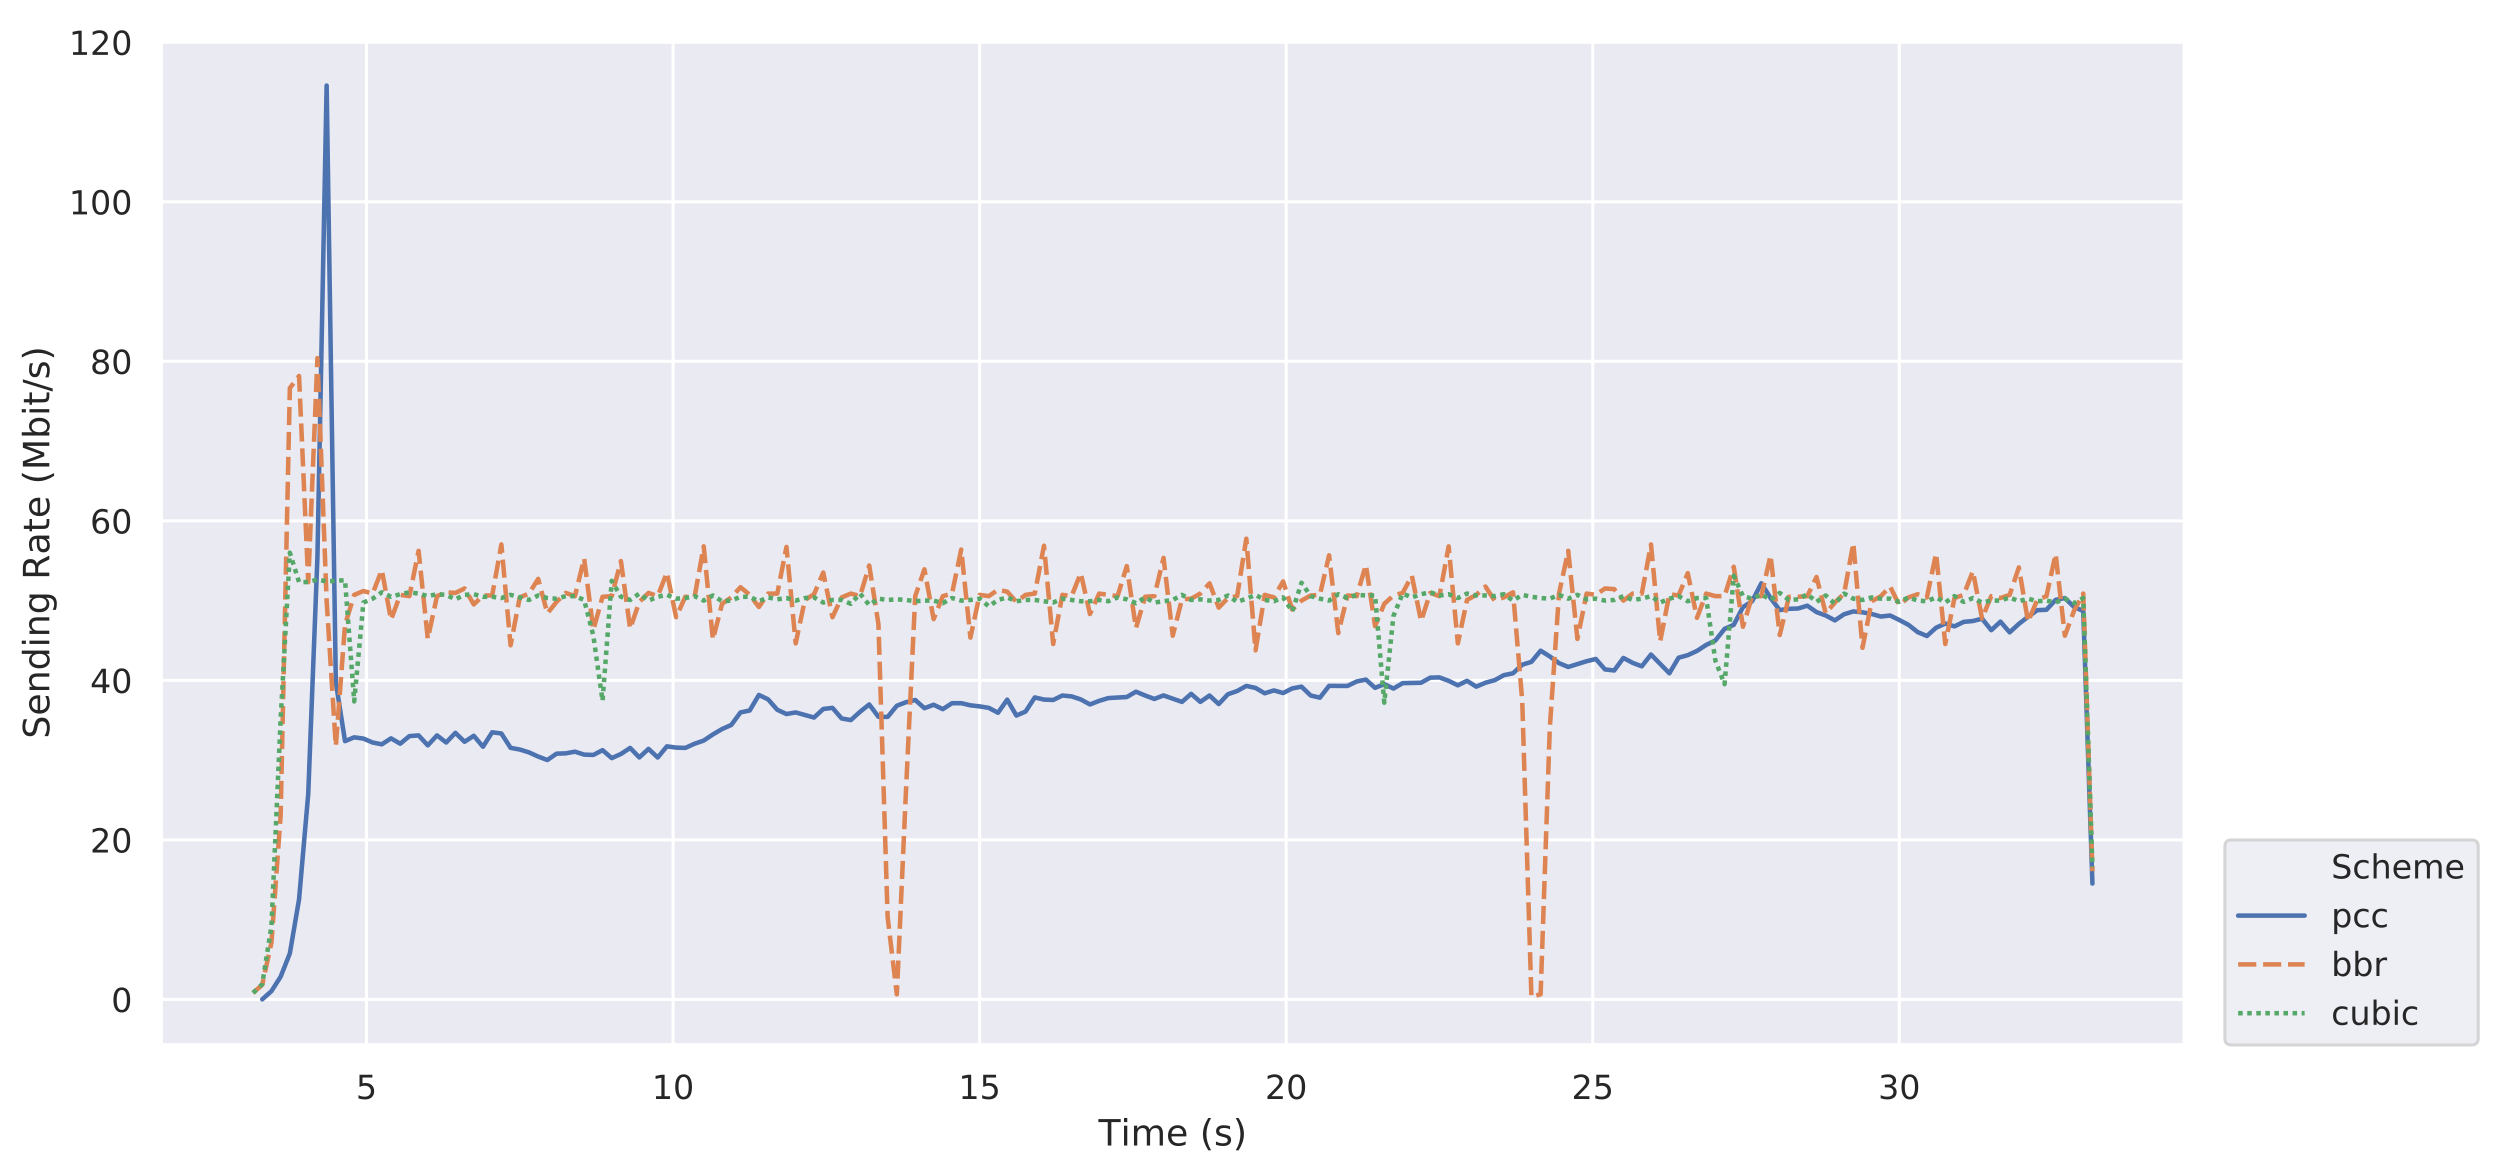 <?xml version="1.0" encoding="utf-8" standalone="no"?>
<!DOCTYPE svg PUBLIC "-//W3C//DTD SVG 1.1//EN"
  "http://www.w3.org/Graphics/SVG/1.1/DTD/svg11.dtd">
<!-- Created with matplotlib (http://matplotlib.org/) -->
<svg height="388.8pt" version="1.1" viewBox="0 0 827.356 388.8" width="827.356pt" xmlns="http://www.w3.org/2000/svg" xmlns:xlink="http://www.w3.org/1999/xlink">
 <defs>
  <style type="text/css">
*{stroke-linecap:butt;stroke-linejoin:round;}
  </style>
 </defs>
 <g id="figure_1">
  <g id="patch_1">
   <path d="M 0 388.8 
L 827.356 388.8 
L 827.356 0 
L 0 0 
z
" style="fill:#ffffff;"/>
  </g>
  <g id="axes_1">
   <g id="patch_2">
    <path d="M 53.31 345.84 
L 722.91 345.84 
L 722.91 13.2 
L 53.31 13.2 
z
" style="fill:#eaeaf2;"/>
   </g>
   <g id="matplotlib.axis_1">
    <g id="xtick_1">
     <g id="line2d_1">
      <path clip-path="url(#p75cd3ef7a4)" d="M 121.285 345.84 
L 121.285 13.2 
" style="fill:none;stroke:#ffffff;stroke-linecap:round;"/>
     </g>
     <g id="text_1">
      <!-- 5 -->
      <defs>
       <path d="M 10.797 72.906 
L 49.516 72.906 
L 49.516 64.594 
L 19.828 64.594 
L 19.828 46.734 
Q 21.969 47.469 24.109 47.828 
Q 26.266 48.188 28.422 48.188 
Q 40.625 48.188 47.75 41.5 
Q 54.891 34.812 54.891 23.391 
Q 54.891 11.625 47.562 5.094 
Q 40.234 -1.422 26.906 -1.422 
Q 22.312 -1.422 17.547 -0.641 
Q 12.797 0.141 7.719 1.703 
L 7.719 11.625 
Q 12.109 9.234 16.797 8.062 
Q 21.484 6.891 26.703 6.891 
Q 35.156 6.891 40.078 11.328 
Q 45.016 15.766 45.016 23.391 
Q 45.016 31 40.078 35.438 
Q 35.156 39.891 26.703 39.891 
Q 22.75 39.891 18.812 39.016 
Q 14.891 38.141 10.797 36.281 
z
" id="DejaVuSans-35"/>
      </defs>
      <g style="fill:#262626;" transform="translate(117.785 363.698)scale(0.11 -0.11)">
       <use xlink:href="#DejaVuSans-35"/>
      </g>
     </g>
    </g>
    <g id="xtick_2">
     <g id="line2d_2">
      <path clip-path="url(#p75cd3ef7a4)" d="M 222.739 345.84 
L 222.739 13.2 
" style="fill:none;stroke:#ffffff;stroke-linecap:round;"/>
     </g>
     <g id="text_2">
      <!-- 10 -->
      <defs>
       <path d="M 12.406 8.297 
L 28.516 8.297 
L 28.516 63.922 
L 10.984 60.406 
L 10.984 69.391 
L 28.422 72.906 
L 38.281 72.906 
L 38.281 8.297 
L 54.391 8.297 
L 54.391 0 
L 12.406 0 
z
" id="DejaVuSans-31"/>
       <path d="M 31.781 66.406 
Q 24.172 66.406 20.328 58.906 
Q 16.5 51.422 16.5 36.375 
Q 16.5 21.391 20.328 13.891 
Q 24.172 6.391 31.781 6.391 
Q 39.453 6.391 43.281 13.891 
Q 47.125 21.391 47.125 36.375 
Q 47.125 51.422 43.281 58.906 
Q 39.453 66.406 31.781 66.406 
z
M 31.781 74.219 
Q 44.047 74.219 50.516 64.516 
Q 56.984 54.828 56.984 36.375 
Q 56.984 17.969 50.516 8.266 
Q 44.047 -1.422 31.781 -1.422 
Q 19.531 -1.422 13.062 8.266 
Q 6.594 17.969 6.594 36.375 
Q 6.594 54.828 13.062 64.516 
Q 19.531 74.219 31.781 74.219 
z
" id="DejaVuSans-30"/>
      </defs>
      <g style="fill:#262626;" transform="translate(215.74 363.698)scale(0.11 -0.11)">
       <use xlink:href="#DejaVuSans-31"/>
       <use x="63.623" xlink:href="#DejaVuSans-30"/>
      </g>
     </g>
    </g>
    <g id="xtick_3">
     <g id="line2d_3">
      <path clip-path="url(#p75cd3ef7a4)" d="M 324.194 345.84 
L 324.194 13.2 
" style="fill:none;stroke:#ffffff;stroke-linecap:round;"/>
     </g>
     <g id="text_3">
      <!-- 15 -->
      <g style="fill:#262626;" transform="translate(317.195 363.698)scale(0.11 -0.11)">
       <use xlink:href="#DejaVuSans-31"/>
       <use x="63.623" xlink:href="#DejaVuSans-35"/>
      </g>
     </g>
    </g>
    <g id="xtick_4">
     <g id="line2d_4">
      <path clip-path="url(#p75cd3ef7a4)" d="M 425.648 345.84 
L 425.648 13.2 
" style="fill:none;stroke:#ffffff;stroke-linecap:round;"/>
     </g>
     <g id="text_4">
      <!-- 20 -->
      <defs>
       <path d="M 19.188 8.297 
L 53.609 8.297 
L 53.609 0 
L 7.328 0 
L 7.328 8.297 
Q 12.938 14.109 22.625 23.891 
Q 32.328 33.688 34.812 36.531 
Q 39.547 41.844 41.422 45.531 
Q 43.312 49.219 43.312 52.781 
Q 43.312 58.594 39.234 62.25 
Q 35.156 65.922 28.609 65.922 
Q 23.969 65.922 18.812 64.312 
Q 13.672 62.703 7.812 59.422 
L 7.812 69.391 
Q 13.766 71.781 18.938 73 
Q 24.125 74.219 28.422 74.219 
Q 39.75 74.219 46.484 68.547 
Q 53.219 62.891 53.219 53.422 
Q 53.219 48.922 51.531 44.891 
Q 49.859 40.875 45.406 35.406 
Q 44.188 33.984 37.641 27.219 
Q 31.109 20.453 19.188 8.297 
z
" id="DejaVuSans-32"/>
      </defs>
      <g style="fill:#262626;" transform="translate(418.649 363.698)scale(0.11 -0.11)">
       <use xlink:href="#DejaVuSans-32"/>
       <use x="63.623" xlink:href="#DejaVuSans-30"/>
      </g>
     </g>
    </g>
    <g id="xtick_5">
     <g id="line2d_5">
      <path clip-path="url(#p75cd3ef7a4)" d="M 527.103 345.84 
L 527.103 13.2 
" style="fill:none;stroke:#ffffff;stroke-linecap:round;"/>
     </g>
     <g id="text_5">
      <!-- 25 -->
      <g style="fill:#262626;" transform="translate(520.104 363.698)scale(0.11 -0.11)">
       <use xlink:href="#DejaVuSans-32"/>
       <use x="63.623" xlink:href="#DejaVuSans-35"/>
      </g>
     </g>
    </g>
    <g id="xtick_6">
     <g id="line2d_6">
      <path clip-path="url(#p75cd3ef7a4)" d="M 628.557 345.84 
L 628.557 13.2 
" style="fill:none;stroke:#ffffff;stroke-linecap:round;"/>
     </g>
     <g id="text_6">
      <!-- 30 -->
      <defs>
       <path d="M 40.578 39.312 
Q 47.656 37.797 51.625 33 
Q 55.609 28.219 55.609 21.188 
Q 55.609 10.406 48.188 4.484 
Q 40.766 -1.422 27.094 -1.422 
Q 22.516 -1.422 17.656 -0.516 
Q 12.797 0.391 7.625 2.203 
L 7.625 11.719 
Q 11.719 9.328 16.594 8.109 
Q 21.484 6.891 26.812 6.891 
Q 36.078 6.891 40.938 10.547 
Q 45.797 14.203 45.797 21.188 
Q 45.797 27.641 41.281 31.266 
Q 36.766 34.906 28.719 34.906 
L 20.219 34.906 
L 20.219 43.016 
L 29.109 43.016 
Q 36.375 43.016 40.234 45.922 
Q 44.094 48.828 44.094 54.297 
Q 44.094 59.906 40.109 62.906 
Q 36.141 65.922 28.719 65.922 
Q 24.656 65.922 20.016 65.031 
Q 15.375 64.156 9.812 62.312 
L 9.812 71.094 
Q 15.438 72.656 20.344 73.438 
Q 25.25 74.219 29.594 74.219 
Q 40.828 74.219 47.359 69.109 
Q 53.906 64.016 53.906 55.328 
Q 53.906 49.266 50.438 45.094 
Q 46.969 40.922 40.578 39.312 
z
" id="DejaVuSans-33"/>
      </defs>
      <g style="fill:#262626;" transform="translate(621.559 363.698)scale(0.11 -0.11)">
       <use xlink:href="#DejaVuSans-33"/>
       <use x="63.623" xlink:href="#DejaVuSans-30"/>
      </g>
     </g>
    </g>
    <g id="text_7">
     <!-- Time (s) -->
     <defs>
      <path d="M -0.297 72.906 
L 61.375 72.906 
L 61.375 64.594 
L 35.5 64.594 
L 35.5 0 
L 25.594 0 
L 25.594 64.594 
L -0.297 64.594 
z
" id="DejaVuSans-54"/>
      <path d="M 9.422 54.688 
L 18.406 54.688 
L 18.406 0 
L 9.422 0 
z
M 9.422 75.984 
L 18.406 75.984 
L 18.406 64.594 
L 9.422 64.594 
z
" id="DejaVuSans-69"/>
      <path d="M 52 44.188 
Q 55.375 50.25 60.062 53.125 
Q 64.75 56 71.094 56 
Q 79.641 56 84.281 50.016 
Q 88.922 44.047 88.922 33.016 
L 88.922 0 
L 79.891 0 
L 79.891 32.719 
Q 79.891 40.578 77.094 44.375 
Q 74.312 48.188 68.609 48.188 
Q 61.625 48.188 57.562 43.547 
Q 53.516 38.922 53.516 30.906 
L 53.516 0 
L 44.484 0 
L 44.484 32.719 
Q 44.484 40.625 41.703 44.406 
Q 38.922 48.188 33.109 48.188 
Q 26.219 48.188 22.156 43.531 
Q 18.109 38.875 18.109 30.906 
L 18.109 0 
L 9.078 0 
L 9.078 54.688 
L 18.109 54.688 
L 18.109 46.188 
Q 21.188 51.219 25.484 53.609 
Q 29.781 56 35.688 56 
Q 41.656 56 45.828 52.969 
Q 50 49.953 52 44.188 
z
" id="DejaVuSans-6d"/>
      <path d="M 56.203 29.594 
L 56.203 25.203 
L 14.891 25.203 
Q 15.484 15.922 20.484 11.062 
Q 25.484 6.203 34.422 6.203 
Q 39.594 6.203 44.453 7.469 
Q 49.312 8.734 54.109 11.281 
L 54.109 2.781 
Q 49.266 0.734 44.188 -0.344 
Q 39.109 -1.422 33.891 -1.422 
Q 20.797 -1.422 13.156 6.188 
Q 5.516 13.812 5.516 26.812 
Q 5.516 40.234 12.766 48.109 
Q 20.016 56 32.328 56 
Q 43.359 56 49.781 48.891 
Q 56.203 41.797 56.203 29.594 
z
M 47.219 32.234 
Q 47.125 39.594 43.094 43.984 
Q 39.062 48.391 32.422 48.391 
Q 24.906 48.391 20.391 44.141 
Q 15.875 39.891 15.188 32.172 
z
" id="DejaVuSans-65"/>
      <path id="DejaVuSans-20"/>
      <path d="M 31 75.875 
Q 24.469 64.656 21.281 53.656 
Q 18.109 42.672 18.109 31.391 
Q 18.109 20.125 21.312 9.062 
Q 24.516 -2 31 -13.188 
L 23.188 -13.188 
Q 15.875 -1.703 12.234 9.375 
Q 8.594 20.453 8.594 31.391 
Q 8.594 42.281 12.203 53.312 
Q 15.828 64.359 23.188 75.875 
z
" id="DejaVuSans-28"/>
      <path d="M 44.281 53.078 
L 44.281 44.578 
Q 40.484 46.531 36.375 47.5 
Q 32.281 48.484 27.875 48.484 
Q 21.188 48.484 17.844 46.438 
Q 14.5 44.391 14.5 40.281 
Q 14.5 37.156 16.891 35.375 
Q 19.281 33.594 26.516 31.984 
L 29.594 31.297 
Q 39.156 29.25 43.188 25.516 
Q 47.219 21.781 47.219 15.094 
Q 47.219 7.469 41.188 3.016 
Q 35.156 -1.422 24.609 -1.422 
Q 20.219 -1.422 15.453 -0.562 
Q 10.688 0.297 5.422 2 
L 5.422 11.281 
Q 10.406 8.688 15.234 7.391 
Q 20.062 6.109 24.812 6.109 
Q 31.156 6.109 34.562 8.281 
Q 37.984 10.453 37.984 14.406 
Q 37.984 18.062 35.516 20.016 
Q 33.062 21.969 24.703 23.781 
L 21.578 24.516 
Q 13.234 26.266 9.516 29.906 
Q 5.812 33.547 5.812 39.891 
Q 5.812 47.609 11.281 51.797 
Q 16.75 56 26.812 56 
Q 31.781 56 36.172 55.266 
Q 40.578 54.547 44.281 53.078 
z
" id="DejaVuSans-73"/>
      <path d="M 8.016 75.875 
L 15.828 75.875 
Q 23.141 64.359 26.781 53.312 
Q 30.422 42.281 30.422 31.391 
Q 30.422 20.453 26.781 9.375 
Q 23.141 -1.703 15.828 -13.188 
L 8.016 -13.188 
Q 14.5 -2 17.703 9.062 
Q 20.906 20.125 20.906 31.391 
Q 20.906 42.672 17.703 53.656 
Q 14.5 64.656 8.016 75.875 
z
" id="DejaVuSans-29"/>
     </defs>
     <g style="fill:#262626;" transform="translate(363.531 379.104)scale(0.12 -0.12)">
      <use xlink:href="#DejaVuSans-54"/>
      <use x="61.037" xlink:href="#DejaVuSans-69"/>
      <use x="88.82" xlink:href="#DejaVuSans-6d"/>
      <use x="186.232" xlink:href="#DejaVuSans-65"/>
      <use x="247.756" xlink:href="#DejaVuSans-20"/>
      <use x="279.543" xlink:href="#DejaVuSans-28"/>
      <use x="318.557" xlink:href="#DejaVuSans-73"/>
      <use x="370.656" xlink:href="#DejaVuSans-29"/>
     </g>
    </g>
   </g>
   <g id="matplotlib.axis_2">
    <g id="ytick_1">
     <g id="line2d_7">
      <path clip-path="url(#p75cd3ef7a4)" d="M 53.31 330.746 
L 722.91 330.746 
" style="fill:none;stroke:#ffffff;stroke-linecap:round;"/>
     </g>
     <g id="text_8">
      <!-- 0 -->
      <g style="fill:#262626;" transform="translate(36.811 334.926)scale(0.11 -0.11)">
       <use xlink:href="#DejaVuSans-30"/>
      </g>
     </g>
    </g>
    <g id="ytick_2">
     <g id="line2d_8">
      <path clip-path="url(#p75cd3ef7a4)" d="M 53.31 277.953 
L 722.91 277.953 
" style="fill:none;stroke:#ffffff;stroke-linecap:round;"/>
     </g>
     <g id="text_9">
      <!-- 20 -->
      <g style="fill:#262626;" transform="translate(29.812 282.132)scale(0.11 -0.11)">
       <use xlink:href="#DejaVuSans-32"/>
       <use x="63.623" xlink:href="#DejaVuSans-30"/>
      </g>
     </g>
    </g>
    <g id="ytick_3">
     <g id="line2d_9">
      <path clip-path="url(#p75cd3ef7a4)" d="M 53.31 225.16 
L 722.91 225.16 
" style="fill:none;stroke:#ffffff;stroke-linecap:round;"/>
     </g>
     <g id="text_10">
      <!-- 40 -->
      <defs>
       <path d="M 37.797 64.312 
L 12.891 25.391 
L 37.797 25.391 
z
M 35.203 72.906 
L 47.609 72.906 
L 47.609 25.391 
L 58.016 25.391 
L 58.016 17.188 
L 47.609 17.188 
L 47.609 0 
L 37.797 0 
L 37.797 17.188 
L 4.891 17.188 
L 4.891 26.703 
z
" id="DejaVuSans-34"/>
      </defs>
      <g style="fill:#262626;" transform="translate(29.812 229.339)scale(0.11 -0.11)">
       <use xlink:href="#DejaVuSans-34"/>
       <use x="63.623" xlink:href="#DejaVuSans-30"/>
      </g>
     </g>
    </g>
    <g id="ytick_4">
     <g id="line2d_10">
      <path clip-path="url(#p75cd3ef7a4)" d="M 53.31 172.367 
L 722.91 172.367 
" style="fill:none;stroke:#ffffff;stroke-linecap:round;"/>
     </g>
     <g id="text_11">
      <!-- 60 -->
      <defs>
       <path d="M 33.016 40.375 
Q 26.375 40.375 22.484 35.828 
Q 18.609 31.297 18.609 23.391 
Q 18.609 15.531 22.484 10.953 
Q 26.375 6.391 33.016 6.391 
Q 39.656 6.391 43.531 10.953 
Q 47.406 15.531 47.406 23.391 
Q 47.406 31.297 43.531 35.828 
Q 39.656 40.375 33.016 40.375 
z
M 52.594 71.297 
L 52.594 62.312 
Q 48.875 64.062 45.094 64.984 
Q 41.312 65.922 37.594 65.922 
Q 27.828 65.922 22.672 59.328 
Q 17.531 52.734 16.797 39.406 
Q 19.672 43.656 24.016 45.922 
Q 28.375 48.188 33.594 48.188 
Q 44.578 48.188 50.953 41.516 
Q 57.328 34.859 57.328 23.391 
Q 57.328 12.156 50.688 5.359 
Q 44.047 -1.422 33.016 -1.422 
Q 20.359 -1.422 13.672 8.266 
Q 6.984 17.969 6.984 36.375 
Q 6.984 53.656 15.188 63.938 
Q 23.391 74.219 37.203 74.219 
Q 40.922 74.219 44.703 73.484 
Q 48.484 72.75 52.594 71.297 
z
" id="DejaVuSans-36"/>
      </defs>
      <g style="fill:#262626;" transform="translate(29.812 176.546)scale(0.11 -0.11)">
       <use xlink:href="#DejaVuSans-36"/>
       <use x="63.623" xlink:href="#DejaVuSans-30"/>
      </g>
     </g>
    </g>
    <g id="ytick_5">
     <g id="line2d_11">
      <path clip-path="url(#p75cd3ef7a4)" d="M 53.31 119.573 
L 722.91 119.573 
" style="fill:none;stroke:#ffffff;stroke-linecap:round;"/>
     </g>
     <g id="text_12">
      <!-- 80 -->
      <defs>
       <path d="M 31.781 34.625 
Q 24.75 34.625 20.719 30.859 
Q 16.703 27.094 16.703 20.516 
Q 16.703 13.922 20.719 10.156 
Q 24.75 6.391 31.781 6.391 
Q 38.812 6.391 42.859 10.172 
Q 46.922 13.969 46.922 20.516 
Q 46.922 27.094 42.891 30.859 
Q 38.875 34.625 31.781 34.625 
z
M 21.922 38.812 
Q 15.578 40.375 12.031 44.719 
Q 8.5 49.078 8.5 55.328 
Q 8.5 64.062 14.719 69.141 
Q 20.953 74.219 31.781 74.219 
Q 42.672 74.219 48.875 69.141 
Q 55.078 64.062 55.078 55.328 
Q 55.078 49.078 51.531 44.719 
Q 48 40.375 41.703 38.812 
Q 48.828 37.156 52.797 32.312 
Q 56.781 27.484 56.781 20.516 
Q 56.781 9.906 50.312 4.234 
Q 43.844 -1.422 31.781 -1.422 
Q 19.734 -1.422 13.25 4.234 
Q 6.781 9.906 6.781 20.516 
Q 6.781 27.484 10.781 32.312 
Q 14.797 37.156 21.922 38.812 
z
M 18.312 54.391 
Q 18.312 48.734 21.844 45.562 
Q 25.391 42.391 31.781 42.391 
Q 38.141 42.391 41.719 45.562 
Q 45.312 48.734 45.312 54.391 
Q 45.312 60.062 41.719 63.234 
Q 38.141 66.406 31.781 66.406 
Q 25.391 66.406 21.844 63.234 
Q 18.312 60.062 18.312 54.391 
z
" id="DejaVuSans-38"/>
      </defs>
      <g style="fill:#262626;" transform="translate(29.812 123.752)scale(0.11 -0.11)">
       <use xlink:href="#DejaVuSans-38"/>
       <use x="63.623" xlink:href="#DejaVuSans-30"/>
      </g>
     </g>
    </g>
    <g id="ytick_6">
     <g id="line2d_12">
      <path clip-path="url(#p75cd3ef7a4)" d="M 53.31 66.78 
L 722.91 66.78 
" style="fill:none;stroke:#ffffff;stroke-linecap:round;"/>
     </g>
     <g id="text_13">
      <!-- 100 -->
      <g style="fill:#262626;" transform="translate(22.814 70.959)scale(0.11 -0.11)">
       <use xlink:href="#DejaVuSans-31"/>
       <use x="63.623" xlink:href="#DejaVuSans-30"/>
       <use x="127.246" xlink:href="#DejaVuSans-30"/>
      </g>
     </g>
    </g>
    <g id="ytick_7">
     <g id="line2d_13">
      <path clip-path="url(#p75cd3ef7a4)" d="M 53.31 13.987 
L 722.91 13.987 
" style="fill:none;stroke:#ffffff;stroke-linecap:round;"/>
     </g>
     <g id="text_14">
      <!-- 120 -->
      <g style="fill:#262626;" transform="translate(22.814 18.166)scale(0.11 -0.11)">
       <use xlink:href="#DejaVuSans-31"/>
       <use x="63.623" xlink:href="#DejaVuSans-32"/>
       <use x="127.246" xlink:href="#DejaVuSans-30"/>
      </g>
     </g>
    </g>
    <g id="text_15">
     <!-- Sending Rate (Mbit/s) -->
     <defs>
      <path d="M 53.516 70.516 
L 53.516 60.891 
Q 47.906 63.578 42.922 64.891 
Q 37.938 66.219 33.297 66.219 
Q 25.25 66.219 20.875 63.094 
Q 16.5 59.969 16.5 54.203 
Q 16.5 49.359 19.406 46.891 
Q 22.312 44.438 30.422 42.922 
L 36.375 41.703 
Q 47.406 39.594 52.656 34.297 
Q 57.906 29 57.906 20.125 
Q 57.906 9.516 50.797 4.047 
Q 43.703 -1.422 29.984 -1.422 
Q 24.812 -1.422 18.969 -0.25 
Q 13.141 0.922 6.891 3.219 
L 6.891 13.375 
Q 12.891 10.016 18.656 8.297 
Q 24.422 6.594 29.984 6.594 
Q 38.422 6.594 43.016 9.906 
Q 47.609 13.234 47.609 19.391 
Q 47.609 24.75 44.312 27.781 
Q 41.016 30.812 33.5 32.328 
L 27.484 33.5 
Q 16.453 35.688 11.516 40.375 
Q 6.594 45.062 6.594 53.422 
Q 6.594 63.094 13.406 68.656 
Q 20.219 74.219 32.172 74.219 
Q 37.312 74.219 42.625 73.281 
Q 47.953 72.359 53.516 70.516 
z
" id="DejaVuSans-53"/>
      <path d="M 54.891 33.016 
L 54.891 0 
L 45.906 0 
L 45.906 32.719 
Q 45.906 40.484 42.875 44.328 
Q 39.844 48.188 33.797 48.188 
Q 26.516 48.188 22.312 43.547 
Q 18.109 38.922 18.109 30.906 
L 18.109 0 
L 9.078 0 
L 9.078 54.688 
L 18.109 54.688 
L 18.109 46.188 
Q 21.344 51.125 25.703 53.562 
Q 30.078 56 35.797 56 
Q 45.219 56 50.047 50.172 
Q 54.891 44.344 54.891 33.016 
z
" id="DejaVuSans-6e"/>
      <path d="M 45.406 46.391 
L 45.406 75.984 
L 54.391 75.984 
L 54.391 0 
L 45.406 0 
L 45.406 8.203 
Q 42.578 3.328 38.25 0.953 
Q 33.938 -1.422 27.875 -1.422 
Q 17.969 -1.422 11.734 6.484 
Q 5.516 14.406 5.516 27.297 
Q 5.516 40.188 11.734 48.094 
Q 17.969 56 27.875 56 
Q 33.938 56 38.25 53.625 
Q 42.578 51.266 45.406 46.391 
z
M 14.797 27.297 
Q 14.797 17.391 18.875 11.75 
Q 22.953 6.109 30.078 6.109 
Q 37.203 6.109 41.297 11.75 
Q 45.406 17.391 45.406 27.297 
Q 45.406 37.203 41.297 42.844 
Q 37.203 48.484 30.078 48.484 
Q 22.953 48.484 18.875 42.844 
Q 14.797 37.203 14.797 27.297 
z
" id="DejaVuSans-64"/>
      <path d="M 45.406 27.984 
Q 45.406 37.75 41.375 43.109 
Q 37.359 48.484 30.078 48.484 
Q 22.859 48.484 18.828 43.109 
Q 14.797 37.75 14.797 27.984 
Q 14.797 18.266 18.828 12.891 
Q 22.859 7.516 30.078 7.516 
Q 37.359 7.516 41.375 12.891 
Q 45.406 18.266 45.406 27.984 
z
M 54.391 6.781 
Q 54.391 -7.172 48.188 -13.984 
Q 42 -20.797 29.203 -20.797 
Q 24.469 -20.797 20.266 -20.094 
Q 16.062 -19.391 12.109 -17.922 
L 12.109 -9.188 
Q 16.062 -11.328 19.922 -12.344 
Q 23.781 -13.375 27.781 -13.375 
Q 36.625 -13.375 41.016 -8.766 
Q 45.406 -4.156 45.406 5.172 
L 45.406 9.625 
Q 42.625 4.781 38.281 2.391 
Q 33.938 0 27.875 0 
Q 17.828 0 11.672 7.656 
Q 5.516 15.328 5.516 27.984 
Q 5.516 40.672 11.672 48.328 
Q 17.828 56 27.875 56 
Q 33.938 56 38.281 53.609 
Q 42.625 51.219 45.406 46.391 
L 45.406 54.688 
L 54.391 54.688 
z
" id="DejaVuSans-67"/>
      <path d="M 44.391 34.188 
Q 47.562 33.109 50.562 29.594 
Q 53.562 26.078 56.594 19.922 
L 66.609 0 
L 56 0 
L 46.688 18.703 
Q 43.062 26.031 39.672 28.422 
Q 36.281 30.812 30.422 30.812 
L 19.672 30.812 
L 19.672 0 
L 9.812 0 
L 9.812 72.906 
L 32.078 72.906 
Q 44.578 72.906 50.734 67.672 
Q 56.891 62.453 56.891 51.906 
Q 56.891 45.016 53.688 40.469 
Q 50.484 35.938 44.391 34.188 
z
M 19.672 64.797 
L 19.672 38.922 
L 32.078 38.922 
Q 39.203 38.922 42.844 42.219 
Q 46.484 45.516 46.484 51.906 
Q 46.484 58.297 42.844 61.547 
Q 39.203 64.797 32.078 64.797 
z
" id="DejaVuSans-52"/>
      <path d="M 34.281 27.484 
Q 23.391 27.484 19.188 25 
Q 14.984 22.516 14.984 16.5 
Q 14.984 11.719 18.141 8.906 
Q 21.297 6.109 26.703 6.109 
Q 34.188 6.109 38.703 11.406 
Q 43.219 16.703 43.219 25.484 
L 43.219 27.484 
z
M 52.203 31.203 
L 52.203 0 
L 43.219 0 
L 43.219 8.297 
Q 40.141 3.328 35.547 0.953 
Q 30.953 -1.422 24.312 -1.422 
Q 15.922 -1.422 10.953 3.297 
Q 6 8.016 6 15.922 
Q 6 25.141 12.172 29.828 
Q 18.359 34.516 30.609 34.516 
L 43.219 34.516 
L 43.219 35.406 
Q 43.219 41.609 39.141 45 
Q 35.062 48.391 27.688 48.391 
Q 23 48.391 18.547 47.266 
Q 14.109 46.141 10.016 43.891 
L 10.016 52.203 
Q 14.938 54.109 19.578 55.047 
Q 24.219 56 28.609 56 
Q 40.484 56 46.344 49.844 
Q 52.203 43.703 52.203 31.203 
z
" id="DejaVuSans-61"/>
      <path d="M 18.312 70.219 
L 18.312 54.688 
L 36.812 54.688 
L 36.812 47.703 
L 18.312 47.703 
L 18.312 18.016 
Q 18.312 11.328 20.141 9.422 
Q 21.969 7.516 27.594 7.516 
L 36.812 7.516 
L 36.812 0 
L 27.594 0 
Q 17.188 0 13.234 3.875 
Q 9.281 7.766 9.281 18.016 
L 9.281 47.703 
L 2.688 47.703 
L 2.688 54.688 
L 9.281 54.688 
L 9.281 70.219 
z
" id="DejaVuSans-74"/>
      <path d="M 9.812 72.906 
L 24.516 72.906 
L 43.109 23.297 
L 61.812 72.906 
L 76.516 72.906 
L 76.516 0 
L 66.891 0 
L 66.891 64.016 
L 48.094 14.016 
L 38.188 14.016 
L 19.391 64.016 
L 19.391 0 
L 9.812 0 
z
" id="DejaVuSans-4d"/>
      <path d="M 48.688 27.297 
Q 48.688 37.203 44.609 42.844 
Q 40.531 48.484 33.406 48.484 
Q 26.266 48.484 22.188 42.844 
Q 18.109 37.203 18.109 27.297 
Q 18.109 17.391 22.188 11.75 
Q 26.266 6.109 33.406 6.109 
Q 40.531 6.109 44.609 11.75 
Q 48.688 17.391 48.688 27.297 
z
M 18.109 46.391 
Q 20.953 51.266 25.266 53.625 
Q 29.594 56 35.594 56 
Q 45.562 56 51.781 48.094 
Q 58.016 40.188 58.016 27.297 
Q 58.016 14.406 51.781 6.484 
Q 45.562 -1.422 35.594 -1.422 
Q 29.594 -1.422 25.266 0.953 
Q 20.953 3.328 18.109 8.203 
L 18.109 0 
L 9.078 0 
L 9.078 75.984 
L 18.109 75.984 
z
" id="DejaVuSans-62"/>
      <path d="M 25.391 72.906 
L 33.688 72.906 
L 8.297 -9.281 
L 0 -9.281 
z
" id="DejaVuSans-2f"/>
     </defs>
     <g style="fill:#262626;" transform="translate(16.318 244.447)rotate(-90)scale(0.12 -0.12)">
      <use xlink:href="#DejaVuSans-53"/>
      <use x="63.477" xlink:href="#DejaVuSans-65"/>
      <use x="125" xlink:href="#DejaVuSans-6e"/>
      <use x="188.379" xlink:href="#DejaVuSans-64"/>
      <use x="251.855" xlink:href="#DejaVuSans-69"/>
      <use x="279.639" xlink:href="#DejaVuSans-6e"/>
      <use x="343.018" xlink:href="#DejaVuSans-67"/>
      <use x="406.494" xlink:href="#DejaVuSans-20"/>
      <use x="438.281" xlink:href="#DejaVuSans-52"/>
      <use x="507.732" xlink:href="#DejaVuSans-61"/>
      <use x="569.012" xlink:href="#DejaVuSans-74"/>
      <use x="608.221" xlink:href="#DejaVuSans-65"/>
      <use x="669.744" xlink:href="#DejaVuSans-20"/>
      <use x="701.531" xlink:href="#DejaVuSans-28"/>
      <use x="740.545" xlink:href="#DejaVuSans-4d"/>
      <use x="826.824" xlink:href="#DejaVuSans-62"/>
      <use x="890.301" xlink:href="#DejaVuSans-69"/>
      <use x="918.084" xlink:href="#DejaVuSans-74"/>
      <use x="957.293" xlink:href="#DejaVuSans-2f"/>
      <use x="990.984" xlink:href="#DejaVuSans-73"/>
      <use x="1043.084" xlink:href="#DejaVuSans-29"/>
     </g>
    </g>
   </g>
   <g id="line2d_14">
    <path clip-path="url(#p75cd3ef7a4)" d="M 86.79 330.72 
L 89.834 328.001 
L 92.877 323.223 
L 95.921 315.516 
L 98.965 297.645 
L 102.008 262.749 
L 105.052 184.298 
L 108.095 28.32 
L 111.139 225.767 
L 114.183 245.274 
L 117.226 244.007 
L 120.27 244.429 
L 123.314 245.723 
L 126.357 246.33 
L 129.401 244.35 
L 132.445 246.119 
L 135.488 243.611 
L 138.532 243.373 
L 141.575 246.673 
L 144.619 243.373 
L 147.663 245.723 
L 150.706 242.529 
L 153.75 245.485 
L 156.794 243.505 
L 159.837 247.122 
L 162.881 242.344 
L 165.925 242.74 
L 168.968 247.491 
L 172.012 248.046 
L 175.055 248.996 
L 178.099 250.369 
L 181.143 251.53 
L 184.186 249.418 
L 187.23 249.313 
L 190.274 248.758 
L 193.317 249.735 
L 196.361 249.841 
L 199.405 248.257 
L 202.448 250.897 
L 205.492 249.524 
L 208.535 247.518 
L 211.579 250.659 
L 214.623 247.835 
L 217.666 250.685 
L 220.71 246.99 
L 223.754 247.412 
L 226.797 247.518 
L 229.841 246.145 
L 232.885 245.089 
L 235.928 243.057 
L 238.972 241.262 
L 242.015 239.916 
L 245.059 235.771 
L 248.103 235.138 
L 251.146 229.99 
L 254.19 231.442 
L 257.234 234.9 
L 260.277 236.299 
L 263.321 235.771 
L 269.408 237.461 
L 272.452 234.636 
L 275.495 234.267 
L 278.539 237.777 
L 281.583 238.305 
L 284.626 235.56 
L 287.67 233.132 
L 290.714 237.223 
L 293.757 237.249 
L 296.801 233.554 
L 299.845 232.392 
L 302.888 231.653 
L 305.932 234.372 
L 308.975 233.237 
L 312.019 234.689 
L 315.063 232.709 
L 318.106 232.709 
L 321.15 233.422 
L 324.194 233.765 
L 327.237 234.267 
L 330.281 235.877 
L 333.325 231.548 
L 336.368 236.801 
L 339.412 235.481 
L 342.455 230.809 
L 345.499 231.521 
L 348.543 231.653 
L 351.586 230.175 
L 354.63 230.466 
L 357.674 231.469 
L 360.717 233.132 
L 363.761 231.944 
L 366.805 231.02 
L 372.892 230.677 
L 375.935 228.908 
L 378.979 230.175 
L 382.023 231.31 
L 385.066 230.149 
L 391.154 232.287 
L 394.197 229.621 
L 397.241 232.287 
L 400.285 230.175 
L 403.328 233 
L 406.372 229.753 
L 409.415 228.697 
L 412.459 227.008 
L 415.503 227.667 
L 418.546 229.436 
L 421.59 228.486 
L 424.634 229.357 
L 427.677 227.826 
L 430.721 227.245 
L 433.765 230.175 
L 436.808 230.888 
L 439.852 226.981 
L 445.939 227.008 
L 448.983 225.529 
L 452.026 224.896 
L 455.07 227.641 
L 458.114 226.4 
L 461.157 227.879 
L 464.201 226.084 
L 470.288 225.952 
L 473.332 224.262 
L 476.375 224.183 
L 479.419 225.318 
L 482.463 226.796 
L 485.506 225.318 
L 488.55 227.245 
L 491.594 225.952 
L 494.637 225.107 
L 497.681 223.444 
L 500.725 222.811 
L 503.768 219.986 
L 506.812 219.036 
L 509.855 215.34 
L 512.899 217.241 
L 515.943 219.458 
L 518.986 220.725 
L 525.074 218.825 
L 528.117 218.086 
L 531.161 221.543 
L 534.205 221.887 
L 537.248 217.742 
L 540.292 219.353 
L 543.335 220.514 
L 546.379 216.607 
L 552.466 222.811 
L 555.51 217.663 
L 558.554 216.818 
L 561.597 215.419 
L 564.641 213.44 
L 567.685 211.961 
L 570.728 208.134 
L 573.772 206.788 
L 576.815 200.928 
L 579.859 198.974 
L 582.903 193.035 
L 585.946 197.918 
L 588.99 201.904 
L 592.034 201.482 
L 595.077 201.376 
L 598.121 200.453 
L 601.165 202.564 
L 604.208 203.699 
L 607.252 205.31 
L 610.295 203.277 
L 613.339 202.353 
L 616.383 202.643 
L 619.426 203.198 
L 622.47 204.042 
L 625.514 203.699 
L 628.557 205.178 
L 631.601 206.788 
L 634.645 209.19 
L 637.688 210.483 
L 640.732 207.738 
L 643.775 206.365 
L 646.819 207.289 
L 649.863 205.811 
L 652.906 205.521 
L 655.95 204.755 
L 658.994 208.556 
L 662.037 205.732 
L 665.081 209.269 
L 668.125 206.471 
L 671.168 204.122 
L 674.212 201.931 
L 677.255 201.799 
L 680.299 198.526 
L 683.343 197.918 
L 686.386 200.848 
L 689.43 202.221 
L 692.474 292.392 
L 692.474 292.392 
" style="fill:none;stroke:#4c72b0;stroke-linecap:round;stroke-width:1.5;"/>
   </g>
   <g id="line2d_15">
    <path clip-path="url(#p75cd3ef7a4)" d="M 83.746 328.608 
L 86.79 325.889 
L 89.834 311.952 
L 92.877 269.717 
L 95.921 128.442 
L 98.965 124.43 
L 102.008 192.639 
L 105.052 118.517 
L 108.095 198.763 
L 111.139 246.911 
L 114.183 206.788 
L 117.226 196.863 
L 120.27 195.596 
L 123.314 196.44 
L 126.357 188.627 
L 129.401 205.098 
L 132.445 196.863 
L 135.488 197.285 
L 138.532 182.292 
L 141.575 211.434 
L 144.619 197.285 
L 147.663 196.018 
L 150.706 196.229 
L 153.75 194.751 
L 156.794 200.03 
L 159.837 197.074 
L 162.881 197.074 
L 165.925 180.18 
L 168.968 213.545 
L 172.012 197.707 
L 175.055 196.44 
L 178.099 191.583 
L 181.143 202.987 
L 184.186 199.186 
L 187.23 196.229 
L 190.274 197.285 
L 193.317 184.826 
L 196.361 208.477 
L 199.405 197.496 
L 202.448 197.285 
L 205.492 185.67 
L 208.535 208.055 
L 211.579 199.186 
L 214.623 196.229 
L 217.666 197.285 
L 220.71 189.472 
L 223.754 204.254 
L 226.797 197.496 
L 229.841 197.707 
L 232.885 180.813 
L 235.928 211.645 
L 238.972 199.819 
L 242.015 197.707 
L 245.059 194.329 
L 248.103 196.863 
L 251.146 200.875 
L 254.19 196.44 
L 257.234 196.44 
L 260.277 181.025 
L 263.321 212.912 
L 266.365 198.552 
L 269.408 196.651 
L 272.452 189.472 
L 275.495 204.254 
L 278.539 197.707 
L 281.583 196.44 
L 284.626 197.285 
L 287.67 187.149 
L 290.714 206.577 
L 293.757 303.505 
L 296.801 329.057 
L 299.845 261.27 
L 302.888 197.285 
L 305.932 188.416 
L 308.975 204.887 
L 312.019 197.285 
L 315.063 196.44 
L 318.106 181.869 
L 321.15 211.011 
L 324.194 196.863 
L 327.237 197.285 
L 330.281 195.173 
L 333.325 195.807 
L 336.368 199.186 
L 339.412 196.863 
L 342.455 196.44 
L 345.499 180.602 
L 348.543 213.123 
L 351.586 196.863 
L 354.63 197.285 
L 357.674 189.683 
L 360.717 203.198 
L 363.761 196.44 
L 369.848 197.285 
L 372.892 187.36 
L 375.935 207.844 
L 378.979 197.496 
L 382.023 197.285 
L 385.066 184.615 
L 388.11 210.378 
L 391.154 198.341 
L 394.197 198.13 
L 397.241 196.44 
L 400.285 193.061 
L 403.328 201.086 
L 406.372 197.918 
L 409.415 197.285 
L 412.459 178.279 
L 415.503 215.235 
L 418.546 196.863 
L 421.59 197.707 
L 424.634 192.428 
L 427.677 201.72 
L 430.721 198.763 
L 433.765 197.074 
L 436.808 196.863 
L 439.852 183.77 
L 442.895 209.533 
L 445.939 197.074 
L 448.983 197.285 
L 452.026 186.937 
L 455.07 207.21 
L 458.114 199.819 
L 461.157 197.074 
L 464.201 196.229 
L 467.245 190.527 
L 470.288 205.521 
L 473.332 196.229 
L 476.375 197.285 
L 479.419 180.813 
L 482.463 212.912 
L 485.506 198.552 
L 488.55 196.863 
L 491.594 194.117 
L 494.637 198.763 
L 497.681 197.707 
L 500.725 196.018 
L 503.768 231.917 
L 506.812 329.902 
L 509.855 329.057 
L 512.899 240.787 
L 515.943 196.44 
L 518.986 182.292 
L 522.03 211.434 
L 525.074 196.44 
L 528.117 196.863 
L 531.161 194.751 
L 534.205 194.962 
L 537.248 198.763 
L 540.292 196.44 
L 543.335 196.44 
L 546.379 180.18 
L 549.423 212.278 
L 552.466 196.651 
L 555.51 197.074 
L 558.554 189.683 
L 561.597 204.465 
L 564.641 196.44 
L 567.685 197.285 
L 570.728 197.285 
L 573.772 187.571 
L 576.815 207.421 
L 579.859 197.285 
L 582.903 197.285 
L 585.946 183.77 
L 588.99 210.167 
L 592.034 197.496 
L 595.077 197.496 
L 598.121 197.285 
L 601.165 190.95 
L 604.208 202.987 
L 607.252 199.397 
L 610.295 196.44 
L 613.339 179.758 
L 616.383 214.39 
L 619.426 198.974 
L 622.47 197.285 
L 625.514 194.117 
L 628.557 200.241 
L 631.601 197.707 
L 634.645 196.651 
L 637.688 197.707 
L 640.732 183.136 
L 643.775 213.123 
L 646.819 197.918 
L 649.863 196.863 
L 652.906 189.049 
L 655.95 204.676 
L 658.994 197.285 
L 662.037 197.918 
L 665.081 196.863 
L 668.125 187.782 
L 671.168 205.732 
L 674.212 198.552 
L 677.255 197.285 
L 680.299 183.348 
L 683.343 210.378 
L 686.386 202.142 
L 689.43 196.44 
L 692.474 288.301 
L 692.474 288.301 
" style="fill:none;stroke:#dd8452;stroke-dasharray:6,2.25;stroke-dashoffset:0;stroke-width:1.5;"/>
   </g>
   <g id="line2d_16">
    <path clip-path="url(#p75cd3ef7a4)" d="M 83.746 328.608 
L 86.79 325.678 
L 89.834 306.461 
L 92.877 238.041 
L 95.921 182.925 
L 98.965 192.639 
L 102.008 192.639 
L 105.052 191.794 
L 108.095 192.428 
L 114.183 192.006 
L 117.226 232.129 
L 120.27 199.397 
L 123.314 198.13 
L 126.357 196.018 
L 129.401 197.496 
L 132.445 196.651 
L 135.488 196.018 
L 138.532 196.44 
L 141.575 197.285 
L 144.619 196.651 
L 147.663 196.863 
L 150.706 198.341 
L 153.75 196.863 
L 156.794 196.651 
L 159.837 197.496 
L 162.881 197.496 
L 165.925 197.918 
L 168.968 196.863 
L 175.055 198.552 
L 178.099 197.074 
L 181.143 197.918 
L 184.186 198.13 
L 187.23 197.285 
L 190.274 197.285 
L 193.317 198.552 
L 196.361 210.378 
L 199.405 231.917 
L 202.448 192.217 
L 205.492 197.496 
L 208.535 198.552 
L 211.579 196.44 
L 214.623 198.763 
L 217.666 197.496 
L 220.71 196.863 
L 223.754 198.13 
L 226.797 197.918 
L 229.841 197.285 
L 232.885 198.763 
L 235.928 197.074 
L 238.972 198.974 
L 242.015 198.763 
L 245.059 197.496 
L 248.103 197.496 
L 251.146 198.974 
L 254.19 197.707 
L 257.234 198.341 
L 260.277 197.918 
L 263.321 198.763 
L 266.365 197.918 
L 269.408 197.707 
L 272.452 199.397 
L 275.495 198.552 
L 278.539 198.552 
L 281.583 199.819 
L 284.626 196.44 
L 287.67 200.241 
L 290.714 198.13 
L 293.757 198.552 
L 296.801 198.341 
L 299.845 198.552 
L 302.888 198.974 
L 305.932 198.763 
L 308.975 198.763 
L 312.019 199.608 
L 315.063 197.918 
L 318.106 198.763 
L 321.15 198.552 
L 324.194 198.13 
L 327.237 200.664 
L 330.281 198.552 
L 333.325 197.707 
L 336.368 198.974 
L 339.412 198.552 
L 342.455 198.552 
L 348.543 199.397 
L 351.586 198.13 
L 357.674 198.974 
L 360.717 198.974 
L 363.761 198.552 
L 366.805 198.974 
L 369.848 197.707 
L 372.892 198.341 
L 375.935 199.608 
L 378.979 197.707 
L 382.023 199.397 
L 388.11 198.552 
L 391.154 196.863 
L 394.197 198.552 
L 397.241 198.341 
L 400.285 198.763 
L 403.328 198.552 
L 406.372 197.074 
L 409.415 199.186 
L 412.459 198.13 
L 415.503 196.863 
L 418.546 198.552 
L 421.59 198.974 
L 424.634 197.707 
L 427.677 202.353 
L 430.721 192.85 
L 433.765 197.285 
L 436.808 198.13 
L 439.852 198.763 
L 442.895 196.651 
L 445.939 197.918 
L 448.983 196.863 
L 452.026 197.074 
L 455.07 197.074 
L 458.114 232.551 
L 461.157 203.831 
L 464.201 196.44 
L 467.245 197.707 
L 470.288 196.651 
L 473.332 196.018 
L 476.375 197.074 
L 479.419 196.651 
L 482.463 197.918 
L 485.506 196.44 
L 488.55 197.074 
L 491.594 197.074 
L 494.637 197.285 
L 497.681 196.651 
L 500.725 198.763 
L 503.768 196.863 
L 506.812 197.496 
L 509.855 197.918 
L 512.899 198.13 
L 515.943 196.863 
L 518.986 198.13 
L 522.03 196.863 
L 525.074 198.341 
L 528.117 198.13 
L 531.161 198.763 
L 534.205 198.552 
L 537.248 197.285 
L 540.292 198.552 
L 543.335 198.13 
L 546.379 197.285 
L 549.423 199.397 
L 552.466 198.13 
L 555.51 197.285 
L 558.554 198.974 
L 561.597 197.918 
L 564.641 197.918 
L 567.685 218.613 
L 570.728 226.427 
L 573.772 190.527 
L 576.815 197.285 
L 579.859 198.13 
L 582.903 196.651 
L 585.946 198.552 
L 588.99 196.229 
L 592.034 198.552 
L 595.077 198.341 
L 598.121 196.651 
L 601.165 199.186 
L 604.208 197.074 
L 607.252 199.819 
L 610.295 196.44 
L 613.339 198.13 
L 616.383 198.552 
L 619.426 197.707 
L 622.47 198.13 
L 625.514 198.13 
L 628.557 199.186 
L 631.601 197.707 
L 634.645 198.763 
L 637.688 198.974 
L 640.732 197.707 
L 643.775 199.397 
L 646.819 197.285 
L 649.863 199.186 
L 652.906 197.918 
L 655.95 199.397 
L 658.994 198.763 
L 662.037 198.763 
L 665.081 197.707 
L 668.125 198.974 
L 671.168 198.13 
L 674.212 198.974 
L 677.255 198.763 
L 680.299 199.397 
L 683.343 198.13 
L 686.386 199.608 
L 689.43 197.918 
L 692.474 287.034 
L 692.474 287.034 
" style="fill:none;stroke:#55a868;stroke-dasharray:1.5,1.5;stroke-dashoffset:0;stroke-width:1.5;"/>
   </g>
   <g id="line2d_17"/>
   <g id="line2d_18"/>
   <g id="line2d_19"/>
   <g id="line2d_20"/>
   <g id="patch_3">
    <path d="M 53.31 345.84 
L 53.31 13.2 
" style="fill:none;stroke:#ffffff;stroke-linecap:square;stroke-linejoin:miter;stroke-width:1.25;"/>
   </g>
   <g id="patch_4">
    <path d="M 722.91 345.84 
L 722.91 13.2 
" style="fill:none;stroke:#ffffff;stroke-linecap:square;stroke-linejoin:miter;stroke-width:1.25;"/>
   </g>
   <g id="patch_5">
    <path d="M 53.31 345.84 
L 722.91 345.84 
" style="fill:none;stroke:#ffffff;stroke-linecap:square;stroke-linejoin:miter;stroke-width:1.25;"/>
   </g>
   <g id="patch_6">
    <path d="M 53.31 13.2 
L 722.91 13.2 
" style="fill:none;stroke:#ffffff;stroke-linecap:square;stroke-linejoin:miter;stroke-width:1.25;"/>
   </g>
   <g id="legend_1">
    <g id="patch_7">
     <path d="M 738.502 345.84 
L 817.956 345.84 
Q 820.156 345.84 820.156 343.64 
L 820.156 280.156 
Q 820.156 277.956 817.956 277.956 
L 738.502 277.956 
Q 736.302 277.956 736.302 280.156 
L 736.302 343.64 
Q 736.302 345.84 738.502 345.84 
z
" style="fill:#eaeaf2;opacity:0.8;stroke:#cccccc;stroke-linejoin:miter;"/>
    </g>
    <g id="line2d_21">
     <path d="M 740.702 286.865 
L 762.702 286.865 
" style="fill:none;"/>
    </g>
    <g id="line2d_22"/>
    <g id="text_16">
     <!-- Scheme -->
     <defs>
      <path d="M 48.781 52.594 
L 48.781 44.188 
Q 44.969 46.297 41.141 47.344 
Q 37.312 48.391 33.406 48.391 
Q 24.656 48.391 19.812 42.844 
Q 14.984 37.312 14.984 27.297 
Q 14.984 17.281 19.812 11.734 
Q 24.656 6.203 33.406 6.203 
Q 37.312 6.203 41.141 7.25 
Q 44.969 8.297 48.781 10.406 
L 48.781 2.094 
Q 45.016 0.344 40.984 -0.531 
Q 36.969 -1.422 32.422 -1.422 
Q 20.062 -1.422 12.781 6.344 
Q 5.516 14.109 5.516 27.297 
Q 5.516 40.672 12.859 48.328 
Q 20.219 56 33.016 56 
Q 37.156 56 41.109 55.141 
Q 45.062 54.297 48.781 52.594 
z
" id="DejaVuSans-63"/>
      <path d="M 54.891 33.016 
L 54.891 0 
L 45.906 0 
L 45.906 32.719 
Q 45.906 40.484 42.875 44.328 
Q 39.844 48.188 33.797 48.188 
Q 26.516 48.188 22.312 43.547 
Q 18.109 38.922 18.109 30.906 
L 18.109 0 
L 9.078 0 
L 9.078 75.984 
L 18.109 75.984 
L 18.109 46.188 
Q 21.344 51.125 25.703 53.562 
Q 30.078 56 35.797 56 
Q 45.219 56 50.047 50.172 
Q 54.891 44.344 54.891 33.016 
z
" id="DejaVuSans-68"/>
     </defs>
     <g style="fill:#262626;" transform="translate(771.502 290.715)scale(0.11 -0.11)">
      <use xlink:href="#DejaVuSans-53"/>
      <use x="63.477" xlink:href="#DejaVuSans-63"/>
      <use x="118.457" xlink:href="#DejaVuSans-68"/>
      <use x="181.836" xlink:href="#DejaVuSans-65"/>
      <use x="243.359" xlink:href="#DejaVuSans-6d"/>
      <use x="340.771" xlink:href="#DejaVuSans-65"/>
     </g>
    </g>
    <g id="line2d_23">
     <path d="M 740.702 303.01 
L 762.702 303.01 
" style="fill:none;stroke:#4c72b0;stroke-linecap:round;stroke-width:1.5;"/>
    </g>
    <g id="line2d_24"/>
    <g id="text_17">
     <!-- pcc -->
     <defs>
      <path d="M 18.109 8.203 
L 18.109 -20.797 
L 9.078 -20.797 
L 9.078 54.688 
L 18.109 54.688 
L 18.109 46.391 
Q 20.953 51.266 25.266 53.625 
Q 29.594 56 35.594 56 
Q 45.562 56 51.781 48.094 
Q 58.016 40.188 58.016 27.297 
Q 58.016 14.406 51.781 6.484 
Q 45.562 -1.422 35.594 -1.422 
Q 29.594 -1.422 25.266 0.953 
Q 20.953 3.328 18.109 8.203 
z
M 48.688 27.297 
Q 48.688 37.203 44.609 42.844 
Q 40.531 48.484 33.406 48.484 
Q 26.266 48.484 22.188 42.844 
Q 18.109 37.203 18.109 27.297 
Q 18.109 17.391 22.188 11.75 
Q 26.266 6.109 33.406 6.109 
Q 40.531 6.109 44.609 11.75 
Q 48.688 17.391 48.688 27.297 
z
" id="DejaVuSans-70"/>
     </defs>
     <g style="fill:#262626;" transform="translate(771.502 306.86)scale(0.11 -0.11)">
      <use xlink:href="#DejaVuSans-70"/>
      <use x="63.477" xlink:href="#DejaVuSans-63"/>
      <use x="118.457" xlink:href="#DejaVuSans-63"/>
     </g>
    </g>
    <g id="line2d_25">
     <path d="M 740.702 319.156 
L 762.702 319.156 
" style="fill:none;stroke:#dd8452;stroke-dasharray:6,2.25;stroke-dashoffset:0;stroke-width:1.5;"/>
    </g>
    <g id="line2d_26"/>
    <g id="text_18">
     <!-- bbr -->
     <defs>
      <path d="M 41.109 46.297 
Q 39.594 47.172 37.812 47.578 
Q 36.031 48 33.891 48 
Q 26.266 48 22.188 43.047 
Q 18.109 38.094 18.109 28.812 
L 18.109 0 
L 9.078 0 
L 9.078 54.688 
L 18.109 54.688 
L 18.109 46.188 
Q 20.953 51.172 25.484 53.578 
Q 30.031 56 36.531 56 
Q 37.453 56 38.578 55.875 
Q 39.703 55.766 41.062 55.516 
z
" id="DejaVuSans-72"/>
     </defs>
     <g style="fill:#262626;" transform="translate(771.502 323.006)scale(0.11 -0.11)">
      <use xlink:href="#DejaVuSans-62"/>
      <use x="63.477" xlink:href="#DejaVuSans-62"/>
      <use x="126.953" xlink:href="#DejaVuSans-72"/>
     </g>
    </g>
    <g id="line2d_27">
     <path d="M 740.702 335.302 
L 762.702 335.302 
" style="fill:none;stroke:#55a868;stroke-dasharray:1.5,1.5;stroke-dashoffset:0;stroke-width:1.5;"/>
    </g>
    <g id="line2d_28"/>
    <g id="text_19">
     <!-- cubic -->
     <defs>
      <path d="M 8.5 21.578 
L 8.5 54.688 
L 17.484 54.688 
L 17.484 21.922 
Q 17.484 14.156 20.5 10.266 
Q 23.531 6.391 29.594 6.391 
Q 36.859 6.391 41.078 11.031 
Q 45.312 15.672 45.312 23.688 
L 45.312 54.688 
L 54.297 54.688 
L 54.297 0 
L 45.312 0 
L 45.312 8.406 
Q 42.047 3.422 37.719 1 
Q 33.406 -1.422 27.688 -1.422 
Q 18.266 -1.422 13.375 4.438 
Q 8.5 10.297 8.5 21.578 
z
M 31.109 56 
z
" id="DejaVuSans-75"/>
     </defs>
     <g style="fill:#262626;" transform="translate(771.502 339.152)scale(0.11 -0.11)">
      <use xlink:href="#DejaVuSans-63"/>
      <use x="54.98" xlink:href="#DejaVuSans-75"/>
      <use x="118.359" xlink:href="#DejaVuSans-62"/>
      <use x="181.836" xlink:href="#DejaVuSans-69"/>
      <use x="209.619" xlink:href="#DejaVuSans-63"/>
     </g>
    </g>
   </g>
  </g>
 </g>
 <defs>
  <clipPath id="p75cd3ef7a4">
   <rect height="332.64" width="669.6" x="53.31" y="13.2"/>
  </clipPath>
 </defs>
</svg>
